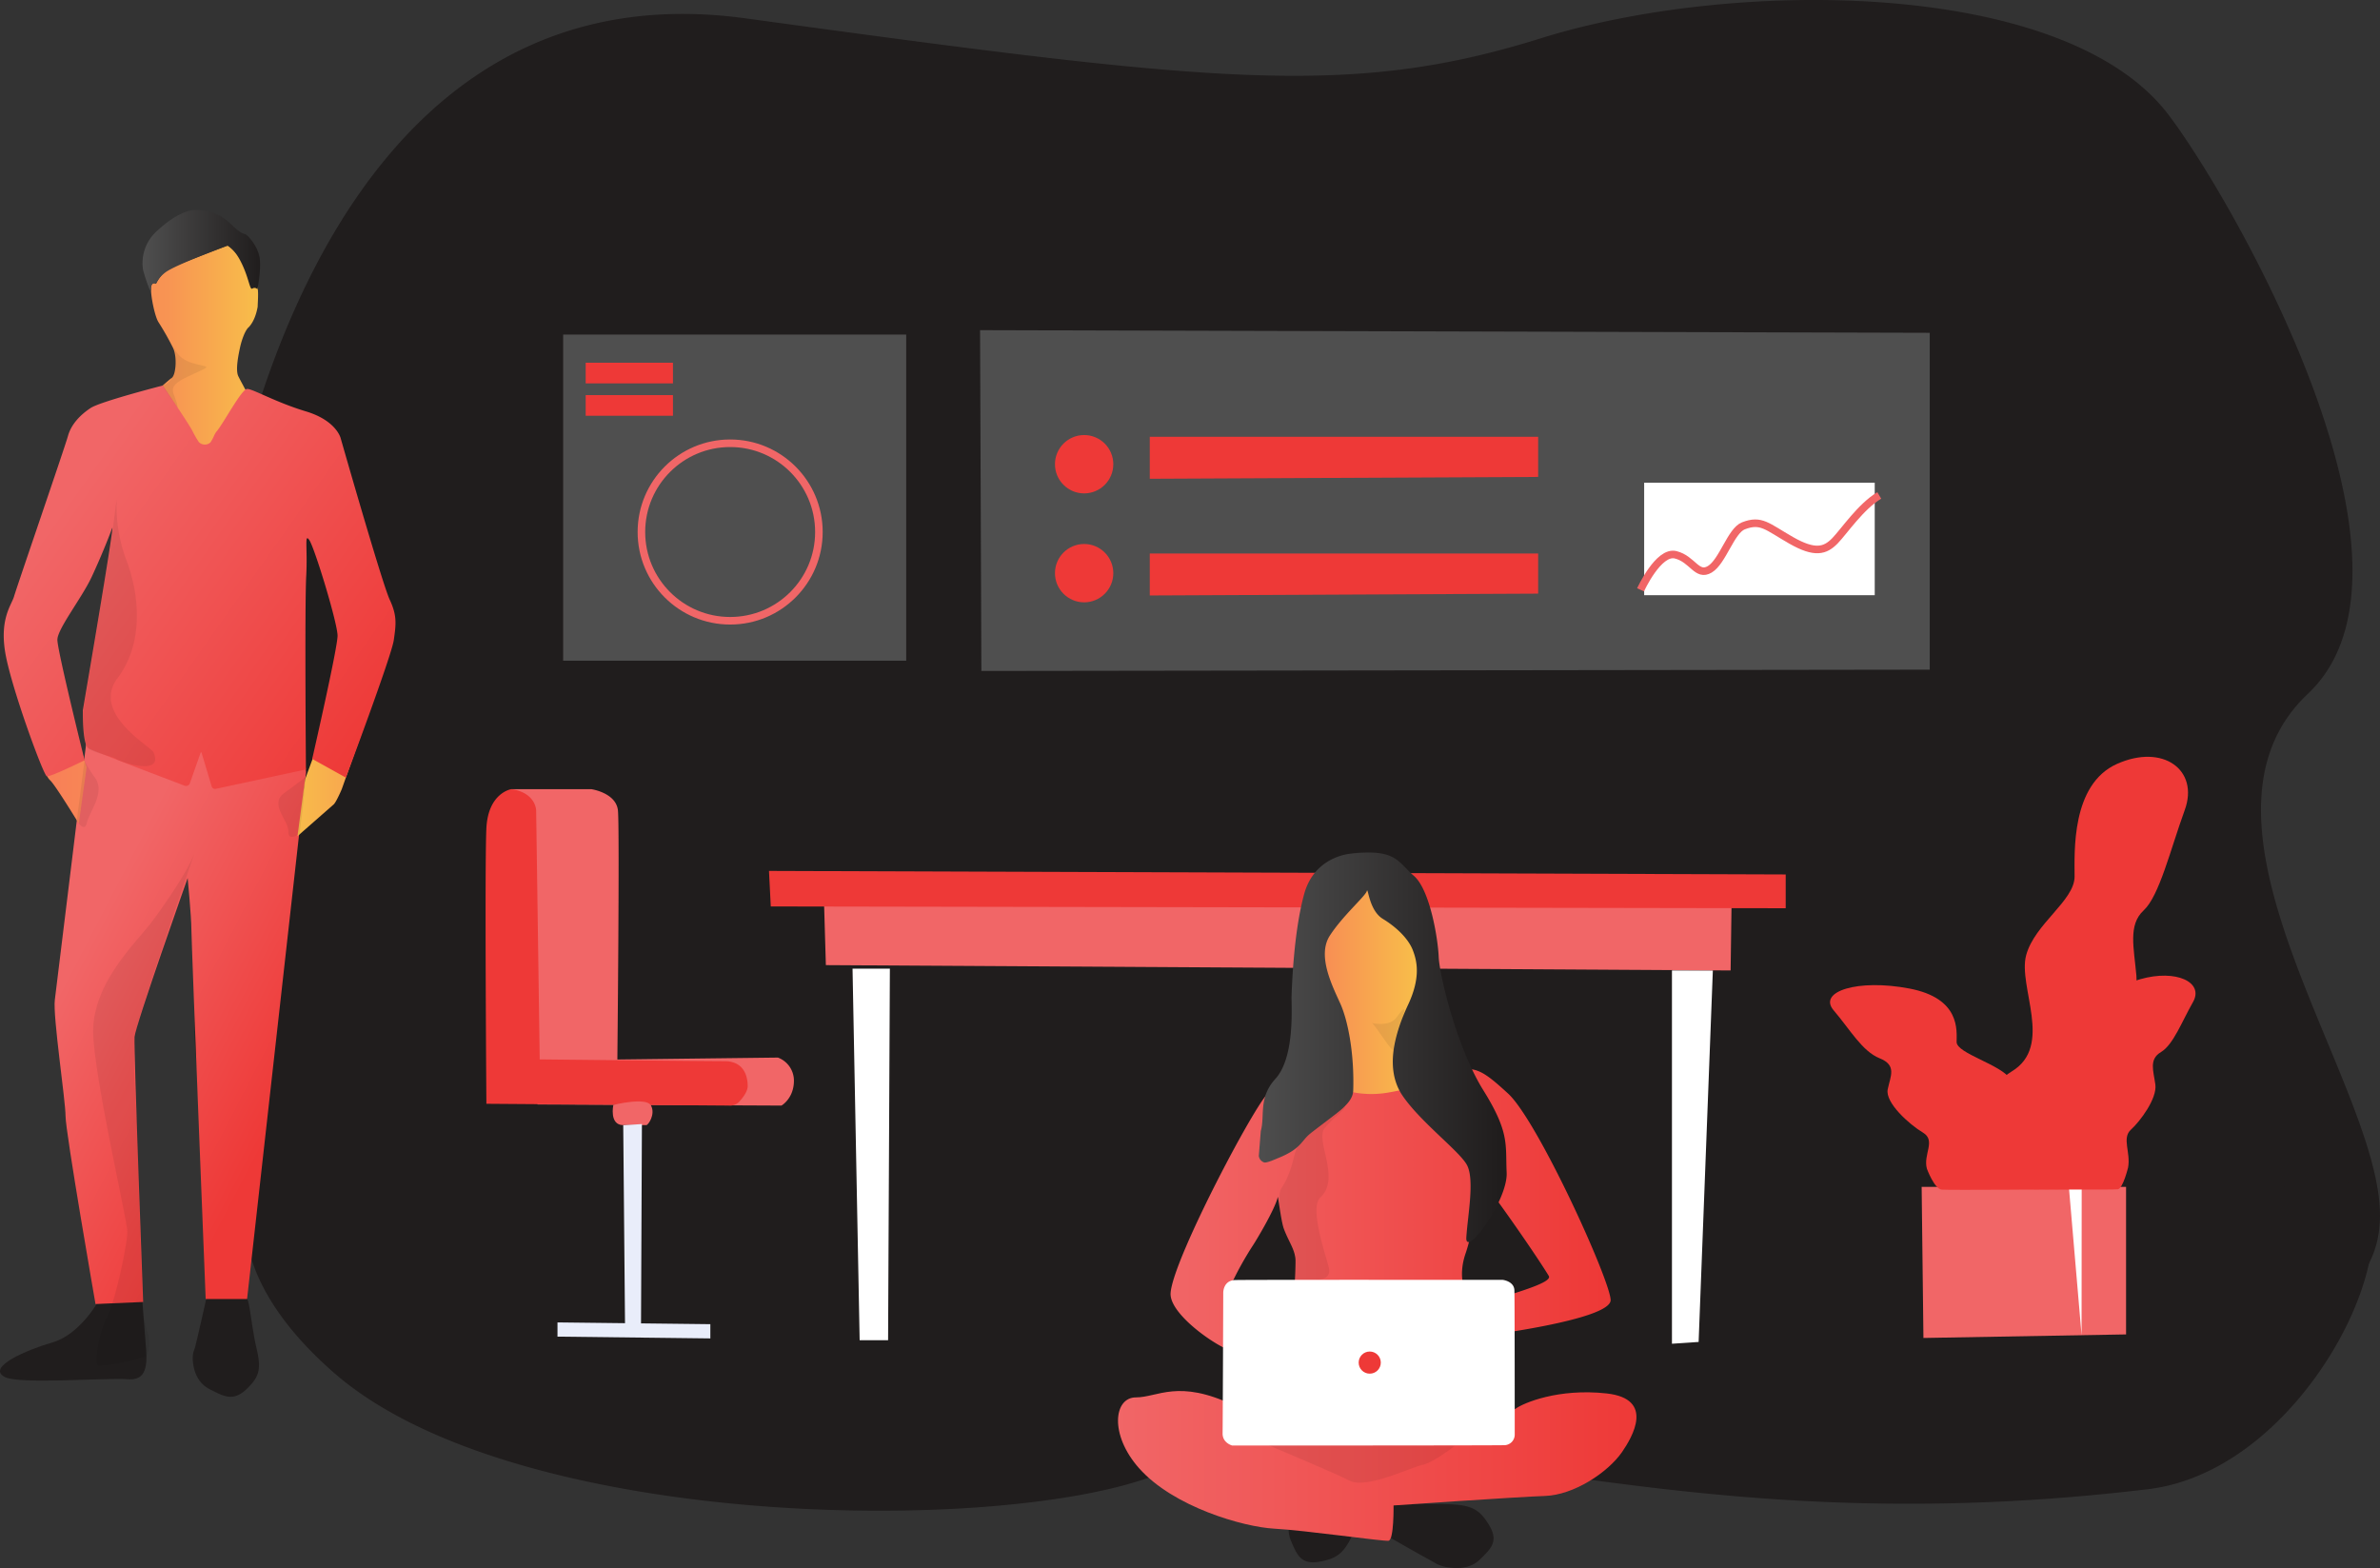 <svg xmlns="http://www.w3.org/2000/svg" xmlns:xlink="http://www.w3.org/1999/xlink" viewBox="0 0 944 621.98">
    <rect x="0" y="0" width="944" height="621.98" fill="#333333" stroke="none"/>
    <defs>
        <linearGradient id="linear-gradient" x1="626.7" y1="15112.07" x2="736.49" y2="15055.11" gradientTransform="matrix(0.81, 0, 0, -0.81, -490.73, 12646.55)" gradientUnits="userSpaceOnUse">
            <stop offset="0" stop-color="#f16667"/>
            <stop offset="1" stop-color="#ee3937"/>
        </linearGradient>
        <linearGradient id="linear-gradient-2" x1="617.18" y1="15313.33" x2="789.74" y2="15313.33" gradientTransform="matrix(0.81, 0, 0, -0.81, -490.73, 12646.55)" gradientUnits="userSpaceOnUse">
            <stop offset="0" stop-color="#f87b58"/>
            <stop offset="0.41" stop-color="#f89453"/>
            <stop offset="0.71" stop-color="#f8c548"/>
            <stop offset="1" stop-color="#f89c51"/>
        </linearGradient>
        <linearGradient id="linear-gradient-3" x1="24.06" y1="202.13" x2="151.03" y2="291.8" gradientTransform="matrix(1, 0, 0, 1, 0, 0)" xlink:href="#linear-gradient"/>
        <linearGradient id="linear-gradient-4" x1="56.5" y1="99.3" x2="103.16" y2="99.3" gradientUnits="userSpaceOnUse">
            <stop offset="0" stop-color="#4f4f4f"/>
            <stop offset="1" stop-color="#201d1d"/>
        </linearGradient>
        <linearGradient id="linear-gradient-5" x1="443.42" y1="581.45" x2="649.04" y2="581.45" gradientTransform="matrix(1, 0, 0, 1, 0, 0)" xlink:href="#linear-gradient"/>
        <linearGradient id="linear-gradient-6" x1="1407.97" y1="24509.85" x2="1693.47" y2="24509.85" gradientTransform="matrix(0.4, 0, 0, -0.4, -52.65, 10282.65)" gradientUnits="userSpaceOnUse">
            <stop offset="0" stop-color="#f87b58"/>
            <stop offset="0.5" stop-color="#f8c548"/>
            <stop offset="1" stop-color="#f89c51"/>
        </linearGradient>
        <linearGradient id="linear-gradient-7" x1="1286.83" y1="-8836.5" x2="1721.22" y2="-8836.5" gradientTransform="translate(-52.65 4039.5) scale(0.4)" xlink:href="#linear-gradient"/>
        <linearGradient id="linear-gradient-8" x1="1373.86" y1="-9021.02" x2="1618.57" y2="-9021.02" gradientTransform="translate(-52.65 4039.5) scale(0.4)" xlink:href="#linear-gradient-4"/>
        <style>
            .cls-1{fill:#201d1d}.cls-2{fill:#fff}.cls-3{fill:#f16667}.cls-4{fill:#ee3937}.cls-5{fill:#e9edfa}.cls-6{fill:#4f4f4f}.cls-7{fill:none;stroke:#f16667;stroke-miterlimit:10;stroke-width:3px}.cls-12{opacity:.07;isolation:isolate}
        </style>
    </defs>
    <title>
        hero-graphic
    </title>
    <g id="Layer_2" data-name="Layer 2">
        <g id="Layer_1-2" data-name="Layer 1">
            <g id="hero-graphic">
                <g id="objects">
                    <g id="bg">
                        <path class="cls-1" d="M103.93,268.48A107.82,107.82,0,0,1,93.81,191.6C111.59,118.06,162.09-11,295.72,7.28,481.14,32.66,535,39,611.12,15.2S818.74-8.57,859.95,45.31c25,32.66,109.36,179.07,55.47,229.84S941.5,426.27,943.94,479.6s-74.49,60.19-171.16,61.82-658.6-16.84-658.6-16.84-72-124.25-15-168.63C134.51,328.5,118.7,295.61,103.93,268.48Z"/>
                        <path class="cls-1" d="M160.15,466.46c-12.37-.43-58.69,5.89-61.41,8.32-.71.66-10.84,30.78,33.74,69.72,71.32,62.3,263.25,64.42,325.45,40.73,90.24-34.38,189.13,30.09,394.1,5.41,65.5-7.88,109.28-108.22,79.5-121.23-17.83-7.76-39.18,12.82-57.11,3.79-20.64-10.41-62.45-16.92-88.34-8.93a2,2,0,0,0,.9,3.9l-13.64,4.35c-15.15,11.28-11.74-3.71-47.28-5.64L621.29,464.3c-37.46,1.13-181.62,7.47-238,5.21h-31c-20.7-2.59-74.39-3.81-76.33-3.88Z"/>
                    </g>
                    <g id="chair">
                        <path class="cls-2" d="M192.92,328.5"/>
                        <path class="cls-3" d="M202.79,313h31.73s9.87,1.41,10.58,8.46-.23,98.76-.23,98.76l63.68-.76a9.75,9.75,0,0,1,6.35,9.17c0,7.05-4.94,9.87-4.94,9.87l-96.76-.44L202.79,313"/>
                        <path class="cls-4" d="M202.79,313s-9.17,1.41-9.87,15.51,0,109.28,0,109.28l96.66.71a5,5,0,0,0,3.69-1.61c1.41-1.55,3.29-4,3.29-6.13,0-3.8-1.41-9.87-9.17-9.87s-73.32-.71-73.32-.71l-1.41-98.7S212.66,314.4,202.79,313Z"/>
                        <path class="cls-3" d="M243.27,438.25s-1.71,8,3.93,8h9.17c.71,0,3.71-4.23,1.85-7.76s-14.95-.25-14.95-.25"/>
                        <polygon class="cls-5" points="247.2 446.29 247.91 525.91 254.25 525.91 254.61 445.83 247.2 446.29"/>
                        <polygon class="cls-5" points="221.12 524.5 281.75 525.2 281.75 530.85 221.12 530.14 221.12 524.5"/>
                    </g>
                    <g id="table">
                        <polygon class="cls-2" points="340.97 531.55 338.15 384.2 352.96 384.2 352.25 531.55 340.97 531.55"/>
                        <polygon class="cls-2" points="663.16 384.91 679.38 384.91 673.74 532.25 663.16 532.96 663.16 384.91"/>
                        <polygon class="cls-3" points="326.87 358.82 327.57 382.79 686.43 384.91 686.81 358.09 326.87 358.82"/>
                        <polygon class="cls-4" points="305.01 345.43 708.28 346.83 708.28 360.23 305.72 359.52 305.01 345.43"/>
                    </g>
                    <g id="flower">
                        <polygon class="cls-3" points="762.2 470.74 762.91 530.67 843.28 529.26 843.28 470.74 762.2 470.74"/>
                        <polyline class="cls-2" points="825.63 529.55 825.68 470.74 820.59 470.74"/>
                        <path class="cls-4" d="M783,470.61s-1.92-35.54,14.89-45.63,2.4-33.62,5.76-46.11,19.21-21.61,19.21-31.22-1.41-36.5,16.81-44.66,32.66,2.4,26.9,18.25-10.09,34.1-16.33,39.86S846.42,376,847.38,387s-7.68,29.29-12.49,36,0,18.25-1.41,30.26c0,0-2.62,16.81-5.26,17.36S783,470.61,783,470.61Z"/>
                        <path class="cls-4" d="M820.56,471.71s2.12-16.92-16.62-21.69-2.68-16-6.43-21.91-21.44-10.27-21.44-14.81,1.61-17.35-18.76-21.23-36.45,1.14-30,8.67,11.28,16.22,18.22,19,4.29,7.05,3.21,12.33,8.57,13.92,13.94,17.12,0,8.67,1.61,14.38c0,0,2.93,8,5.87,8.26S820.56,471.71,820.56,471.71Z"/>
                        <path class="cls-4" d="M804.89,471.7S803.39,454,816.46,449s1.87-16.71,4.48-22.92,14.93-10.74,14.93-15.51-1.12-18.15,13.06-22.2,25.38,1.19,20.9,9.07-7.83,16.92-12.69,19.82-3,7.4-2.24,12.89-6,14.57-9.7,17.91,0,9.07-1.12,15c0,0-2,8.35-4.08,8.63S804.89,471.7,804.89,471.7Z"/>
                    </g>
                    <g id="board">
                        <polygon id="board-comp" class="cls-6" points="388.73 130.95 389.25 266.12 765.41 265.6 765.41 132 388.73 130.95"/>
                        <g id="board-topic">
                            <polygon class="cls-4" points="456.04 173.25 456.04 189.89 610.09 189.16 610.09 173.25 456.04 173.25"/>
                            <circle class="cls-4" cx="430.01" cy="184.12" r="11.57"/>
                        </g>
                        <g id="board-topic-2" data-name="board-topic">
                            <polygon class="cls-4" points="456.04 219.54 456.04 236.18 610.09 235.45 610.09 219.54 456.04 219.54"/>
                            <circle class="cls-4" cx="430.01" cy="227.33" r="11.57"/>
                        </g>
                        <g id="graph">
                            <rect class="cls-2" x="652.14" y="191.46" width="91.45" height="44.61"/>
                            <path class="cls-7" d="M650.71,233.94s7.12-15.59,13.9-13.9,8.46,8.81,13.56,5.76,8.39-15.32,13.33-17.24c7.05-2.74,9.38.28,18.87,5.71s13.53,4.23,17.44.23c3.57-3.67,10.22-13.61,17.58-18"/>
                        </g>
                        <rect id="board-comp-2" data-name="board-comp" class="cls-6" x="223.36" y="132.7" width="136.07" height="129.35"/>
                        <circle id="board-circle" class="cls-7" cx="289.61" cy="211.01" r="35.2"/>
                        <rect class="cls-4" x="232.3" y="143.87" width="34.62" height="8.19"/>
                        <rect class="cls-4" x="232.3" y="156.71" width="34.62" height="8.19"/>
                    </g>
                </g>
                <g id="man">
                    <path class="cls-1" d="M101.69,534.49c-2-8.5-2.7-19.44-4-19.71H96.16l-14.31.13s-3,13.63-4.45,19.3c-.13.4-.4,1.35-.67,2a11.07,11.07,0,0,0-.27,3c.27,5.13,2.29,9.58,6.88,11.88,5.13,2.56,9,5,14.31,0S103.72,543,101.69,534.49Z"/>
                    <path class="cls-1" d="M56.48,516.14l-18.09.94s-7.15,12.42-17.68,15.39c-9.85,2.83-26.18,9.72-18.9,13.63,5.4,3.1,40.22.27,48.72.94,6.34.54,8.1-3.37,7.42-11.88C57.42,528.82,56.48,516.14,56.48,516.14Z"/>
                    <path d="M34.75,290.2s-12.15,99.88-13,106.35S26,436.37,26,442.71s11.88,74.5,11.88,74.5l18.9-.81S53,416.12,53.38,411.27s21.05-63,21.05-63,1.48,15.39,1.48,20.25,5.67,146.71,5.67,146.71H98L121.4,306.26l-.4-4Z" style="fill:url(#linear-gradient)"/>
                    <path d="M90.36,97.33s-18.09,7-22.13,8.64-6.34,6.61-6.34,6.61-2-1.21-2,2.16,1.62,11.07,3,13.09a110.61,110.61,0,0,1,5.8,10.26c1.62,3.51,1.08,10.8-.67,11.88s-32.26,28.61-32.26,28.61L10.32,256.73l3.37,24.7,5.13,24.29s-1.08,1.75,1.08,3.78,11.34,17.14,11.34,17.14l3.1-22.27L24,271.3l-3.64-27.8L44.6,193.83l84.22,15L138,262.94l-17,46.16-3,22.54,14.31-12.55c.81-.67,2.43-4.18,3.24-6.07l8.5-24,6.34-38.33s-53.18-95.83-55.88-101.5c-1.21-2.56.13-8.77.81-11.88.67-2.83,2-6.48,3.37-7.56,2-2.16,3-5.26,3.51-8.1,0-2,.81-9.85-1.21-8-.4.54-1.89-1.89-2.56-5C97.24,104.08,94,100.3,90.36,97.33Z" style="fill:url(#linear-gradient-2)"/>
                    <path d="M83.47,175.48a3.34,3.34,0,0,1-4.59-.13,37.67,37.67,0,0,1-2.56-4.45c-1.35-2.7-11.74-18-11.74-18s-24.7,6.34-28.61,8.91-7.69,6.34-9,11.07S6.54,233.11,5.6,236.48s-5.8,8.77-3.51,22.4,15.12,48.59,16.47,49,15-6.34,15-6.34-10.8-43.46-10.8-47.78,9.72-16.6,13.63-25,6.75-15.66,8.1-19.3S32.86,281.7,32.86,281.7s-.27,13.77,2.29,15.12,31.45,12.28,38.2,14.85a1.63,1.63,0,0,0,1.89-.81h0l4.32-12.28c0-.13.13-.27.27-.13a.13.13,0,0,1,.13.13l4,13.36a1.39,1.39,0,0,0,1.62.94l35.77-7.69s-.54-66,.13-77.07c.54-10.8-.81-16.87,1.21-13.9,2.16,3.24,11.2,32.93,11.2,37.93S123.83,301,123.83,301l13.36,7.42s18.09-48.18,19-54.53,1.35-9.72-1.62-16.06-19.44-64-19.44-64-1.62-7-13.77-10.66-21.19-9-23.35-8.91-8.91,12.82-11.88,16.6C84.82,172.37,85.09,173,83.47,175.48Z" style="fill:url(#linear-gradient-3)"/>
                    <path d="M90.22,97.46S69.84,104.89,65.66,108c-3.1,2.29-3.78,4.45-3.78,4.45s-2.16-.94-2,2.16-2.43-4.86-3.1-7.42a17,17,0,0,1,4.86-15c5.53-5.26,11.61-9.18,16.74-8.91A19.3,19.3,0,0,1,91.71,89c4,3.91,5,3.64,5.8,4s5,4.86,5.53,9.72-.94,12-.94,12a1.51,1.51,0,0,0-2-.27c-1.08.81-1.35-4.59-4.86-11.2C92.65,98.41,90.22,97.46,90.22,97.46Z" style="fill:url(#linear-gradient-4)"/>
                    <path class="cls-12" d="M77.26,338C75,344.73,65.93,358,60,365.92S35.83,390.61,37,411s13.5,72.88,13.5,77.61-4.59,27-8.1,33.88-5.13,19.17-3.37,19.17a49.43,49.43,0,0,0,9.85-1.35c3-.67,5.94-1.35,8.77-2.29,1.21-.54,1.48-4.45,1.48-4.45a14.55,14.55,0,0,0-.54-4.86A53.27,53.27,0,0,1,56.75,521c-.67-19.17-2.43-63.57-2-66.67.67-5.8-4-35.09.27-49.53S77.26,338,77.26,338Z"/>
                    <path class="cls-12" d="M33.54,301.54l-3.1,24s3.1,5,4,.81,7.42-12,3.37-17.68S33.54,301.54,33.54,301.54Z"/>
                    <path class="cls-12" d="M121.26,308.15l-1.08,11.47-1.35,11.07s-4.59,3.37-4.45-.94-7.69-10.8-1.75-15.12S121.26,308.15,121.26,308.15Z"/>
                    <path class="cls-12" d="M64.44,153.07c.81-.13-3.91,1.08.27-.27C71.87,150.51,68.9,137,68.9,137s.67,5,7.42,7,8.5.54-1.62,5.26-4.86,6.34-4.18,12.55"/>
                    <path class="cls-12" d="M44.2,214.08,32.86,282.91s.13,12.28,2.29,14,9.45,3,11.07,4.18,19.17,7,14.58-2.83c-1.08-2.16-24.7-15.39-14.17-29.29s8.64-33.07,3.64-46.43a61.1,61.1,0,0,1-4-24.56Z"/>
                </g>
                <g id="girl">
                    <g id="woman">
                        <path class="cls-1" d="M590.7,605c-3.87-6.43-7-8.13-16.53-8.39s-22.3-.13-22.3-.13l-.13,13.57s10.56,6.1,16.2,9.12l1.9,1.11a17.31,17.31,0,0,0,3.08,1.11c5.57,1.18,10.62.59,14.23-3C591.16,614.41,594.57,611.46,590.7,605Z"/>
                        <path class="cls-1" d="M518.5,593l-1.77,1.38a19.06,19.06,0,0,0-2.16,2.43c-3.15,4.72-4.52,9.64-2.49,14.36,2.23,5.18,3.74,9.51,11.08,8.26s10.16-3.48,14-12.2,8.46-20.66,8.39-20.66L533,581.36S523.42,588.9,518.5,593Z"/>
                        <path d="M552.74,597.1s.2,13.71-2,14-33-4.13-45.25-4.79-40.07-8.59-53.71-24c-11.8-13.31-10-28.07-1.25-28.07s16.72-7.41,38.89,3.15,45.64,12.33,58.82,11.28,50.1-7.87,53-10,16.72-8.13,36-6,10.16,17.38,6.1,23.28c-5.71,8.2-19.21,17-30.49,17.38S552.74,597.1,552.74,597.1Z" style="fill:url(#linear-gradient-5)"/>
                        <path d="M529.91,357.42c-6.49,2.36-14.75,34.49-14.75,34.49l-.13-.13-.92,4.46L513,402.07,515.16,437l21,10.49,48.2,13,13.31,19s29.84,30.36,30,32.46-32.07,12.79-35.15,13.25c-7.41,1.11,47.41-12.33,29.84-33.64-7.48-9.12-18.43-36.53-40.13-54.69-12.59-10.49-9-40.33-13.51-59.22-5.57-23.61-9-30.69-14.56-30.69-5,0-12.07,6-24.26,10.56" style="fill:url(#linear-gradient-6)"/>
                        <path d="M598.11,433.68c-10.1-9.25-13.51-11.48-22.36-8.33s-13.18,6-25.25,8a38.27,38.27,0,0,1-22-2.69l-24.85,2.49c-3.15-.39-38.49,66-39.35,79.74-.52,8.46,18.69,21.51,24.07,22.82,2.16.52,6-20.33,7.28-22.23L487.62,511a131.71,131.71,0,0,1,9.51-17.31c1-1.51,8.66-14.16,9.71-19,.2.46,1.31,9.64,2.36,12.59,2,5.44,4.66,8.53,4.66,12.85s-.52,21.51-3.67,29.25S502.44,555,502.44,555l79.48-.46s-2.89-34.17-1.71-45.9c0,0-1.25-4.72,1.11-11.54,3.87-11.28,5-28.07,4.33-30.69-1-4.13,23.35,30.82,28.66,39.67,2.23,3.67-28,10.16-30.49,13s2.56,11,2.56,11,52.72-6.43,52.46-14.49S609.85,444.37,598.11,433.68Z" style="fill:url(#linear-gradient-7)"/>
                        <path d="M536.28,338.53s-14.75.59-19,16.07-4.85,37.05-5,40.4c-.13,3.54,1.51,24.26-6.43,32.92-6.82,7.48-4.07,14.69-5.77,20.66l-.79,9.9a3.13,3.13,0,0,0,2.1,2.56c1,.33,4.72-1.38,5.38-1.64,9.18-3.67,9.18-6.62,12.66-9.57,2.89-2.43,10.82-8.07,13.18-10.3s4-4.2,4.13-7c.46-14.36-2-27.61-5.18-34.62s-9.18-18.89-4.13-26.76,14.16-15.74,14.69-17.71.79,7.61,6.36,11,10.23,8,11.94,12.53c1.44,3.8,3.34,10.3-1.9,21.51S549,424,556.41,434.73s23,22.23,25.58,27.61c2.89,6,.13,20-.39,28.46s16.53-14.69,16-25.71,1.31-15.74-9.25-32.66-17.44-45.9-17.71-52.92-3.41-26.49-9.77-32.07c-5.51-4.72-6.69-9.31-18-9.31a55.27,55.27,0,0,0-6.62.39" style="fill:url(#linear-gradient-8)"/>
                        <path class="cls-12" d="M502.63,573l74.5.39s-8.72,6.82-12.92,7.61-22.17,9.71-28.85,6.3C530.64,584.77,502.63,573,502.63,573Z"/>
                        <path class="cls-12" d="M544.14,405.75s7,1.77,9.84-2.3c6.49-9.18.59,4.66.59,4.66s-1.9,5.38-1.77,8.07-7.48-10-8.66-10.43"/>
                        <path class="cls-12" d="M516.34,453c-.85,1-2.1,1.9-2.75,4.59-1.11,4.33-2.3,9.18-5.31,13.64-1.77,2.62-.79,12.79,2.16,19.21.85,1.84,3.48,6.62,3.41,7.74l-.2,9.31h8s6.82.72,5.38-4.92c-1.25-5-7.74-23.54-3.34-27.61,8.26-7.54-2.16-22.62,1.71-27.48,3.34-4.2,8.13-7.21,8.13-8.59,0-.52-1.25,1.18-2.1,1.77-1.64,1.18-2.49,2.1-3.87,3s-3.8,2.62-5.31,3.74A36.49,36.49,0,0,0,516.34,453Z"/>
                    </g>
                    <g id="laptop">
                        <path class="cls-2" d="M485.19,512.7s-.07-4.85,4.72-5,106.17-.07,106.17-.07,4.46.52,4.59,4.13.13,57.18.13,57.18a4.2,4.2,0,0,1-4.33,4.26c-4.39.13-107.74.13-107.74.13s-3.87-1-3.8-4.85S485.19,512.7,485.19,512.7Z"/>
                        <circle class="cls-4" cx="543.29" cy="540.44" r="4.39"/>
                    </g>
                </g>
            </g>
        </g>
    </g>
</svg>
